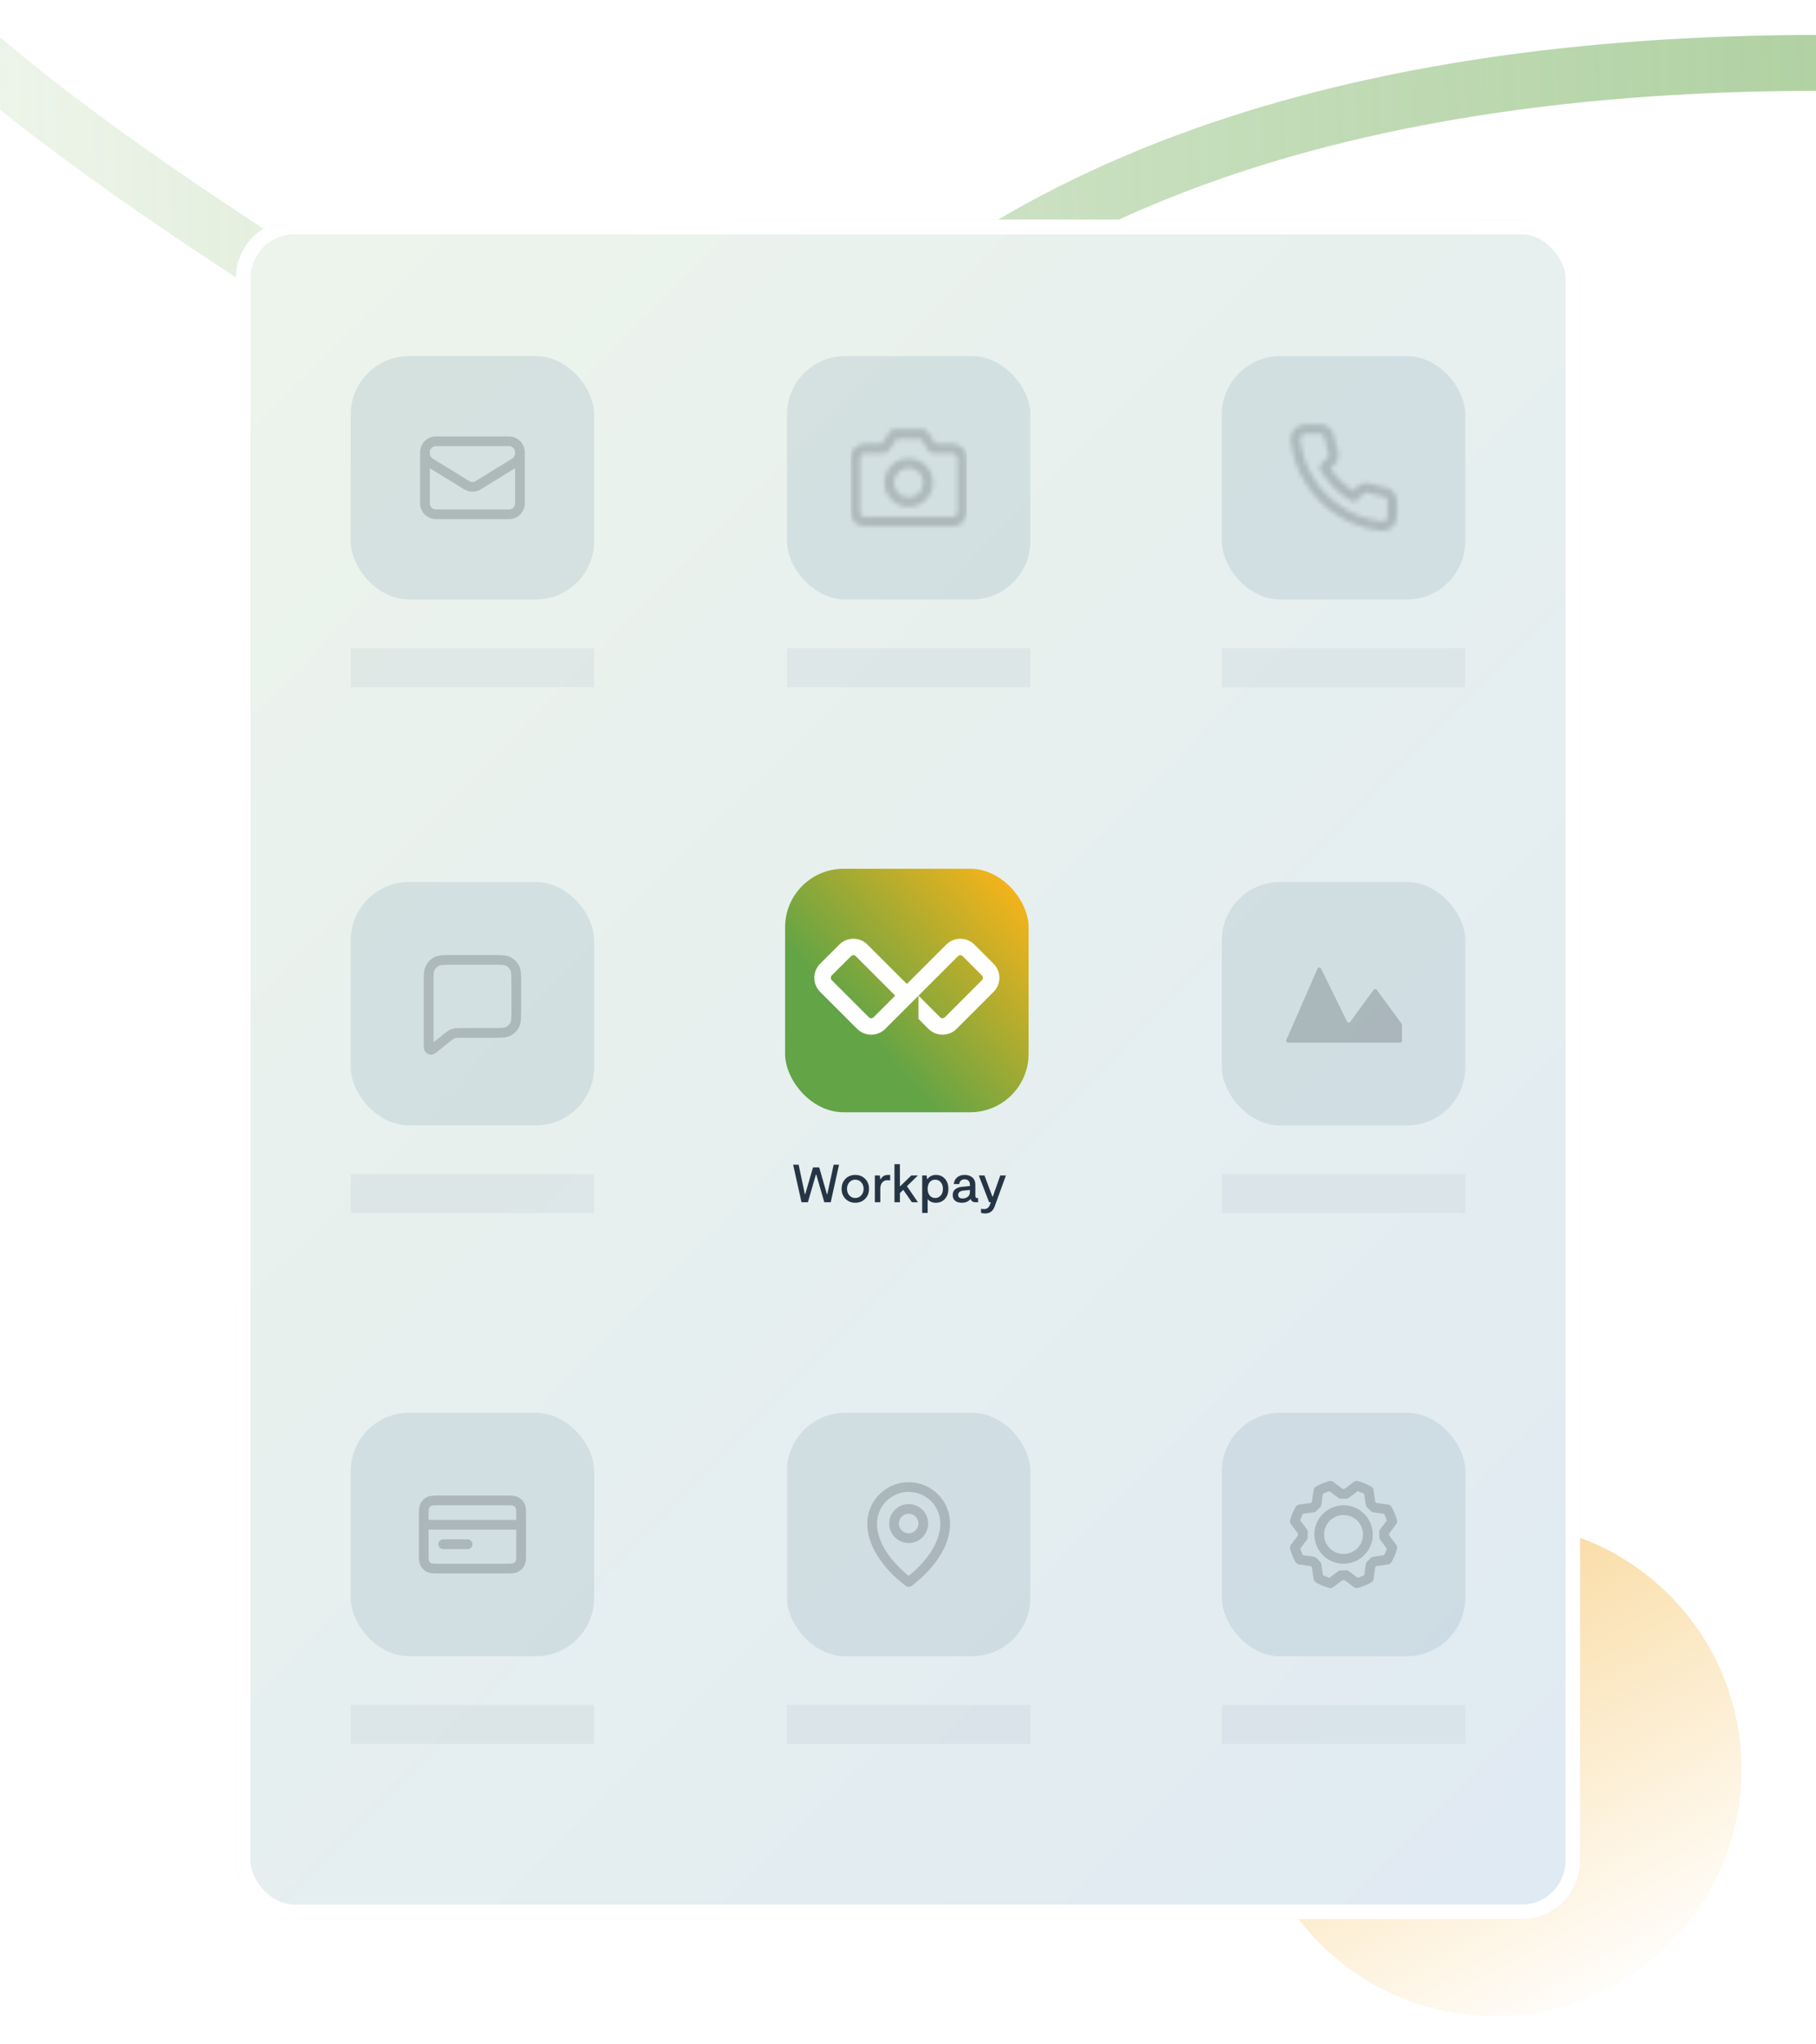 <svg width="390" height="439" viewBox="0 0 390 439" fill="none" xmlns="http://www.w3.org/2000/svg">
<g clip-path="url(#clip0_6612_16592)">
<g clip-path="url(#clip1_6612_16592)">
<path opacity="0.5" d="M391 13.5C229.5 13.5 162.575 79.338 135.5 148.817C108.425 218.296 134 492.5 262.5 329.5C391 166.5 -37 65 -50 -54.5" stroke="url(#paint0_linear_6612_16592)" stroke-width="12"/>
<circle cx="321" cy="380" r="53" fill="url(#paint1_linear_6612_16592)"/>
</g>
<g filter="url(#filter0_bd_6612_16592)">
<rect x="50.673" y="43" width="288.653" height="365" rx="12.55" fill="url(#paint2_linear_6612_16592)"/>
<rect x="52.242" y="44.569" width="285.516" height="361.862" rx="10.981" stroke="white" stroke-width="3.138"/>
</g>
<path d="M179.028 250.145H180.19L178.407 258.198H177.026L175.301 252.261H175.22L173.506 258.198H172.126L170.331 250.145H171.516L172.85 256.46H172.931L174.599 250.72H175.934L177.579 256.46H177.671L179.028 250.145ZM183.675 258.313C182.831 258.313 182.129 258.029 181.569 257.461C181.017 256.894 180.741 256.181 180.741 255.322C180.741 254.447 181.017 253.73 181.569 253.17C182.122 252.61 182.823 252.33 183.675 252.33C184.526 252.33 185.232 252.614 185.791 253.182C186.351 253.742 186.631 254.455 186.631 255.322C186.631 256.188 186.351 256.905 185.791 257.473C185.232 258.033 184.526 258.313 183.675 258.313ZM182.398 256.725C182.727 257.101 183.153 257.289 183.675 257.289C184.196 257.289 184.626 257.097 184.963 256.714C185.301 256.33 185.469 255.866 185.469 255.322C185.469 254.769 185.301 254.305 184.963 253.93C184.633 253.546 184.204 253.354 183.675 253.354C183.153 253.354 182.727 253.546 182.398 253.93C182.068 254.305 181.903 254.769 181.903 255.322C181.903 255.874 182.068 256.342 182.398 256.725ZM187.879 258.198V252.445H188.938L189.053 253.251H189.133C189.31 252.944 189.521 252.714 189.766 252.561C190.011 252.407 190.357 252.33 190.801 252.33H191.17V253.504C190.985 253.481 190.798 253.469 190.606 253.469C190.092 253.469 189.705 253.642 189.444 253.987C189.183 254.332 189.053 254.769 189.053 255.299V258.198H187.879ZM197.131 252.445L194.773 254.758L197.131 258.198H195.831L193.979 255.54L193.266 256.242V258.198H192.092V250.03H193.266V254.746H193.346L195.716 252.445H197.131ZM201.003 252.33C201.786 252.33 202.426 252.607 202.925 253.159C203.423 253.711 203.672 254.436 203.672 255.333C203.672 256.238 203.419 256.963 202.913 257.507C202.407 258.044 201.77 258.313 201.003 258.313C200.229 258.313 199.634 258.052 199.22 257.53V260.498H198.047V252.445H199.002L199.105 253.216H199.186C199.623 252.626 200.229 252.33 201.003 252.33ZM200.831 257.289C201.329 257.289 201.732 257.109 202.039 256.748C202.345 256.388 202.499 255.916 202.499 255.333C202.499 254.743 202.345 254.267 202.039 253.907C201.732 253.538 201.329 253.354 200.831 253.354C200.34 253.354 199.949 253.535 199.657 253.895C199.366 254.255 199.22 254.735 199.22 255.333C199.22 255.916 199.366 256.388 199.657 256.748C199.956 257.109 200.348 257.289 200.831 257.289ZM209.904 257.312H210.054V258.198H209.525C208.942 258.198 208.581 257.96 208.443 257.484C208.006 258.037 207.377 258.313 206.556 258.313C205.974 258.313 205.502 258.175 205.141 257.899C204.781 257.615 204.601 257.201 204.601 256.656C204.601 256.135 204.777 255.724 205.13 255.425C205.483 255.126 205.951 254.95 206.533 254.896L208.294 254.723V254.436C208.294 254.068 208.194 253.784 207.994 253.584C207.803 253.385 207.527 253.285 207.166 253.285C206.499 253.285 206.108 253.623 205.993 254.298H204.831C204.884 253.715 205.118 253.243 205.533 252.883C205.947 252.515 206.491 252.33 207.166 252.33C207.849 252.33 208.401 252.515 208.823 252.883C209.252 253.251 209.467 253.784 209.467 254.482V256.84C209.467 257.155 209.613 257.312 209.904 257.312ZM208.294 255.989V255.563L206.925 255.701C206.572 255.732 206.292 255.824 206.085 255.977C205.878 256.131 205.774 256.342 205.774 256.61C205.774 257.132 206.092 257.392 206.729 257.392C207.143 257.392 207.507 257.277 207.822 257.047C208.136 256.817 208.294 256.464 208.294 255.989ZM211.547 260.614C211.31 260.614 211.022 260.571 210.685 260.487V259.601C210.93 259.655 211.133 259.682 211.294 259.682C211.9 259.682 212.318 259.406 212.548 258.853L212.801 258.198H212.422L210.201 252.445H211.421L213.124 256.99H213.216L214.815 252.445H216.034L213.641 259.026C213.281 260.084 212.583 260.614 211.547 260.614Z" fill="#253545"/>
<rect x="168.607" y="186.584" width="52.292" height="52.292" rx="12.55" fill="url(#paint3_linear_6612_16592)"/>
<path fill-rule="evenodd" clip-rule="evenodd" d="M213.377 206.984L209.255 202.862C207.59 201.198 204.883 201.198 203.219 202.862L194.754 211.327L186.289 202.862C184.624 201.198 181.917 201.198 180.253 202.862L176.13 206.984C174.466 208.648 174.466 211.356 176.13 213.02L184.08 220.97C185.744 222.634 188.452 222.634 190.116 220.97L193.948 217.138L194.754 216.333L197.256 213.83L205.721 205.365C206.005 205.081 206.468 205.081 206.752 205.365L210.874 209.487C211.158 209.771 211.158 210.234 210.874 210.518L202.924 218.467C202.64 218.751 202.178 218.751 201.893 218.467L197.256 213.83V218.836L199.391 220.97C201.055 222.634 203.763 222.634 205.427 220.97L213.377 213.02C215.041 211.356 215.041 208.648 213.377 206.984V206.984ZM187.613 218.467C187.329 218.751 186.867 218.751 186.583 218.467L178.633 210.518C178.349 210.234 178.349 209.771 178.633 209.487L182.755 205.365C183.039 205.081 183.502 205.081 183.786 205.365L192.251 213.83L187.613 218.467Z" fill="white"/>
<g opacity="0.4">
<rect x="75.315" y="76.467" width="52.292" height="52.292" rx="12.55" fill="#9EB7C1" fill-opacity="0.7"/>
<rect x="75.315" y="139.218" width="52.292" height="8.367" fill="#C5D0D5" fill-opacity="0.7"/>
<path d="M111.658 97.122V108.104C111.658 108.728 111.41 109.326 110.969 109.768C110.528 110.209 109.929 110.457 109.305 110.457H93.617C92.993 110.457 92.395 110.209 91.953 109.768C91.512 109.326 91.264 108.728 91.264 108.104V97.122M111.658 97.122C111.658 96.498 111.41 95.9 110.969 95.459C110.528 95.017 109.929 94.769 109.305 94.769H93.617C92.993 94.769 92.395 95.017 91.953 95.459C91.512 95.9 91.264 96.498 91.264 97.122M111.658 97.122V97.377C111.658 97.778 111.555 98.173 111.359 98.524C111.164 98.875 110.881 99.17 110.539 99.38L102.695 104.207C102.324 104.436 101.897 104.557 101.461 104.557C101.025 104.557 100.598 104.436 100.227 104.207L92.383 99.382C92.041 99.171 91.759 98.876 91.563 98.525C91.367 98.174 91.264 97.779 91.264 97.378V97.122" stroke="#53656C" stroke-width="2.092" stroke-linecap="round" stroke-linejoin="round"/>
</g>
<g opacity="0.4">
<rect x="75.315" y="189.418" width="52.292" height="52.292" rx="12.55" fill="#9EB7C1" fill-opacity="0.7"/>
<rect x="75.315" y="252.169" width="52.292" height="8.367" fill="#C5D0D5" fill-opacity="0.7"/>
<path d="M92.049 211.172C92.049 209.415 92.049 208.536 92.391 207.865C92.692 207.275 93.172 206.795 93.762 206.494C94.433 206.152 95.312 206.152 97.069 206.152H105.854C107.611 206.152 108.49 206.152 109.161 206.494C109.751 206.795 110.231 207.275 110.532 207.865C110.874 208.536 110.874 209.415 110.874 211.172V216.819C110.874 218.577 110.874 219.455 110.532 220.126C110.231 220.717 109.751 221.197 109.161 221.498C108.49 221.84 107.611 221.84 105.854 221.84H99.039C98.386 221.84 98.06 221.84 97.748 221.904C97.471 221.96 97.203 222.054 96.951 222.183C96.668 222.328 96.413 222.532 95.903 222.94L93.408 224.935C92.973 225.284 92.755 225.458 92.572 225.458C92.413 225.458 92.262 225.386 92.163 225.261C92.049 225.118 92.049 224.839 92.049 224.282V211.172Z" stroke="#53656C" stroke-width="2.092" stroke-linecap="round" stroke-linejoin="round"/>
</g>
<g opacity="0.4">
<rect x="262.393" y="303.415" width="52.292" height="52.292" rx="12.55" fill="#9EB7C1" fill-opacity="0.7"/>
<rect x="262.393" y="366.166" width="52.292" height="8.367" fill="#C5D0D5" fill-opacity="0.7"/>
<path d="M288.538 334.791C291.426 334.791 293.768 332.45 293.768 329.562C293.768 326.674 291.426 324.332 288.538 324.332C285.65 324.332 283.309 326.674 283.309 329.562C283.309 332.45 285.65 334.791 288.538 334.791Z" stroke="#53656C" stroke-width="2.092" stroke-linecap="round" stroke-linejoin="round"/>
<path d="M294.341 323.009C294.605 323.253 294.855 323.503 295.091 323.759L297.934 324.166C298.398 324.97 298.755 325.832 298.997 326.728L297.268 329.03C297.268 329.03 297.299 329.739 297.268 330.093L298.997 332.395C298.756 333.292 298.399 334.153 297.934 334.957L295.091 335.364C295.091 335.364 294.601 335.874 294.341 336.114L293.934 338.958C293.13 339.421 292.268 339.778 291.372 340.02L289.07 338.291C288.716 338.322 288.361 338.322 288.007 338.291L285.705 340.02C284.808 339.779 283.947 339.422 283.143 338.958L282.736 336.114C282.479 335.871 282.229 335.621 281.986 335.364L279.143 334.957C278.679 334.153 278.322 333.291 278.08 332.395L279.809 330.093C279.809 330.093 279.778 329.385 279.809 329.03L278.08 326.728C278.321 325.831 278.678 324.97 279.143 324.166L281.986 323.759C282.229 323.503 282.479 323.253 282.736 323.009L283.143 320.166C283.947 319.702 284.809 319.345 285.705 319.103L288.007 320.832C288.361 320.801 288.716 320.801 289.07 320.832L291.372 319.103C292.269 319.344 293.13 319.701 293.934 320.166L294.341 323.009Z" stroke="#53656C" stroke-width="2.092" stroke-linecap="round" stroke-linejoin="round"/>
</g>
<g opacity="0.4">
<rect x="169" y="303.415" width="52.292" height="52.292" rx="12.55" fill="#9EB7C1" fill-opacity="0.7"/>
<rect x="169" y="366.166" width="52.292" height="8.367" fill="#C5D0D5" fill-opacity="0.7"/>
<path d="M195.146 330.346C196.879 330.346 198.283 328.941 198.283 327.208C198.283 325.476 196.879 324.071 195.146 324.071C193.413 324.071 192.008 325.476 192.008 327.208C192.008 328.941 193.413 330.346 195.146 330.346Z" stroke="#53656C" stroke-width="2.092" stroke-linecap="round" stroke-linejoin="round"/>
<path d="M202.99 327.208C202.99 334.268 195.146 339.759 195.146 339.759C195.146 339.759 187.302 334.268 187.302 327.208C187.302 325.128 188.129 323.133 189.6 321.662C191.071 320.191 193.066 319.365 195.146 319.365C197.226 319.365 199.222 320.191 200.693 321.662C202.164 323.133 202.99 325.128 202.99 327.208V327.208Z" stroke="#53656C" stroke-width="2.092" stroke-linecap="round" stroke-linejoin="round"/>
</g>
<g opacity="0.4">
<rect x="262.393" y="76.467" width="52.292" height="52.292" rx="12.55" fill="#9EB7C1" fill-opacity="0.7"/>
<rect x="262.393" y="139.218" width="52.292" height="8.367" fill="#C5D0D5" fill-opacity="0.7"/>
<mask id="mask0_6612_16592" style="mask-type:alpha" maskUnits="userSpaceOnUse" x="277" y="91" width="24" height="24">
<path d="M298.997 107.759V110.896C298.998 111.188 298.939 111.476 298.822 111.743C298.705 112.01 298.534 112.249 298.32 112.446C298.105 112.643 297.852 112.793 297.576 112.886C297.3 112.98 297.007 113.014 296.717 112.988C293.499 112.638 290.408 111.539 287.692 109.777C285.165 108.172 283.022 106.029 281.416 103.502C279.649 100.774 278.549 97.667 278.206 94.435C278.18 94.145 278.214 93.854 278.307 93.579C278.399 93.304 278.548 93.051 278.744 92.836C278.94 92.622 279.178 92.45 279.444 92.333C279.709 92.216 279.997 92.155 280.287 92.155H283.425C283.932 92.15 284.424 92.329 284.809 92.66C285.194 92.991 285.445 93.451 285.516 93.954C285.649 94.958 285.894 95.944 286.248 96.892C286.389 97.267 286.419 97.674 286.336 98.065C286.253 98.456 286.059 98.815 285.778 99.099L284.449 100.427C285.938 103.046 288.106 105.214 290.725 106.702L292.053 105.374C292.337 105.093 292.696 104.899 293.087 104.816C293.478 104.732 293.885 104.763 294.259 104.904C295.208 105.258 296.194 105.503 297.198 105.636C297.706 105.707 298.17 105.963 298.502 106.355C298.834 106.746 299.01 107.246 298.997 107.759Z" stroke="#061938" stroke-width="2.092" stroke-linecap="round" stroke-linejoin="round"/>
</mask>
<g mask="url(#mask0_6612_16592)">
<rect x="275.988" y="90.063" width="25.1" height="25.1" fill="#53656C"/>
</g>
</g>
<g opacity="0.4">
<rect x="75.315" y="303.415" width="52.292" height="52.292" rx="12.55" fill="#9EB7C1" fill-opacity="0.7"/>
<rect x="75.315" y="366.166" width="52.292" height="8.367" fill="#C5D0D5" fill-opacity="0.7"/>
<path d="M111.92 327.47H91.003M100.416 331.653H97.801H95.186M91.003 325.587L91.003 333.536C91.003 334.707 91.003 335.293 91.231 335.74C91.431 336.134 91.751 336.454 92.145 336.655C92.592 336.883 93.178 336.883 94.35 336.883L108.573 336.883C109.745 336.883 110.33 336.883 110.778 336.655C111.171 336.454 111.491 336.134 111.692 335.74C111.92 335.293 111.92 334.707 111.92 333.536V325.587C111.92 324.416 111.92 323.83 111.692 323.383C111.491 322.989 111.171 322.669 110.778 322.469C110.33 322.241 109.745 322.241 108.573 322.241L94.35 322.241C93.178 322.241 92.593 322.241 92.145 322.469C91.751 322.669 91.431 322.989 91.231 323.383C91.003 323.83 91.003 324.416 91.003 325.587Z" stroke="#53656C" stroke-width="2.092" stroke-linecap="round" stroke-linejoin="round"/>
</g>
<g opacity="0.4">
<rect x="169" y="76.467" width="52.292" height="52.292" rx="12.55" fill="#9EB7C1" fill-opacity="0.7"/>
<rect x="169" y="139.218" width="52.292" height="8.367" fill="#C5D0D5" fill-opacity="0.7"/>
<g clip-path="url(#clip2_6612_16592)">
<mask id="mask1_6612_16592" style="mask-type:alpha" maskUnits="userSpaceOnUse" x="182" y="92" width="26" height="22">
<path fill-rule="evenodd" clip-rule="evenodd" d="M191.138 92.621C191.332 92.329 191.659 92.155 192.008 92.155H198.283C198.633 92.155 198.96 92.329 199.154 92.621L200.935 95.292H204.558C205.391 95.292 206.189 95.623 206.777 96.211C207.365 96.8 207.696 97.598 207.696 98.43V109.934C207.696 110.766 207.365 111.564 206.777 112.153C206.189 112.741 205.391 113.072 204.558 113.072H185.733C184.901 113.072 184.103 112.741 183.515 112.153C182.926 111.564 182.596 110.766 182.596 109.934V98.43C182.596 97.598 182.926 96.8 183.515 96.211C184.103 95.623 184.901 95.292 185.733 95.292H189.357L191.138 92.621ZM192.568 94.246L190.787 96.918C190.593 97.209 190.266 97.384 189.917 97.384H185.733C185.456 97.384 185.19 97.494 184.994 97.69C184.798 97.886 184.687 98.153 184.687 98.43V109.934C184.687 110.212 184.798 110.478 184.994 110.674C185.19 110.87 185.456 110.98 185.733 110.98H204.558C204.836 110.98 205.102 110.87 205.298 110.674C205.494 110.478 205.604 110.212 205.604 109.934V98.43C205.604 98.153 205.494 97.886 205.298 97.69C205.102 97.494 204.836 97.384 204.558 97.384H200.375C200.025 97.384 199.699 97.209 199.505 96.918L197.724 94.246H192.568Z" fill="#061938"/>
<path fill-rule="evenodd" clip-rule="evenodd" d="M195.146 100.522C193.413 100.522 192.008 101.926 192.008 103.659C192.008 105.392 193.413 106.797 195.146 106.797C196.879 106.797 198.283 105.392 198.283 103.659C198.283 101.926 196.879 100.522 195.146 100.522ZM189.917 103.659C189.917 100.771 192.258 98.43 195.146 98.43C198.034 98.43 200.375 100.771 200.375 103.659C200.375 106.547 198.034 108.888 195.146 108.888C192.258 108.888 189.917 106.547 189.917 103.659Z" fill="#061938"/>
</mask>
<g mask="url(#mask1_6612_16592)">
<rect x="182.596" y="90.063" width="25.1" height="25.1" fill="#53656C"/>
</g>
</g>
</g>
<g opacity="0.4">
<rect x="262.393" y="189.418" width="52.292" height="52.292" rx="12.55" fill="#9EB7C1" fill-opacity="0.7"/>
<rect x="262.393" y="252.169" width="52.292" height="8.367" fill="#C5D0D5" fill-opacity="0.7"/>
<path d="M276.628 223.931H300.67C300.901 223.931 301.089 223.744 301.089 223.513V220.13C301.089 220.042 301.06 219.955 301.008 219.884L295.674 212.582C295.507 212.353 295.166 212.353 294.999 212.582L289.993 219.435C289.807 219.689 289.418 219.655 289.279 219.372L283.706 208.008C283.55 207.688 283.09 207.698 282.948 208.024L276.245 223.345C276.124 223.622 276.326 223.931 276.628 223.931Z" fill="#53656C"/>
</g>
</g>
<defs>
<filter id="filter0_bd_6612_16592" x="23.481" y="19.991" width="343.037" height="419.384" filterUnits="userSpaceOnUse" color-interpolation-filters="sRGB">
<feFlood flood-opacity="0" result="BackgroundImageFix"/>
<feGaussianBlur in="BackgroundImageFix" stdDeviation="10.459"/>
<feComposite in2="SourceAlpha" operator="in" result="effect1_backgroundBlur_6612_16592"/>
<feColorMatrix in="SourceAlpha" type="matrix" values="0 0 0 0 0 0 0 0 0 0 0 0 0 0 0 0 0 0 127 0" result="hardAlpha"/>
<feMorphology radius="2.092" operator="dilate" in="SourceAlpha" result="effect2_dropShadow_6612_16592"/>
<feOffset dy="4.183"/>
<feGaussianBlur stdDeviation="12.55"/>
<feColorMatrix type="matrix" values="0 0 0 0 0.882 0 0 0 0 0.922 0 0 0 0 0.949 0 0 0 0.7 0"/>
<feBlend mode="normal" in2="effect1_backgroundBlur_6612_16592" result="effect2_dropShadow_6612_16592"/>
<feBlend mode="normal" in="SourceGraphic" in2="effect2_dropShadow_6612_16592" result="shape"/>
</filter>
<linearGradient id="paint0_linear_6612_16592" x1="391" y1="44.5" x2="-20" y2="55" gradientUnits="userSpaceOnUse">
<stop stop-color="#62A446"/>
<stop offset="1" stop-color="#62A446" stop-opacity="0.19"/>
</linearGradient>
<linearGradient id="paint1_linear_6612_16592" x1="260.773" y1="249.106" x2="368.379" y2="445.447" gradientUnits="userSpaceOnUse">
<stop stop-color="#F3B744"/>
<stop offset="0.903" stop-color="#F3B744" stop-opacity="0"/>
</linearGradient>
<linearGradient id="paint2_linear_6612_16592" x1="50.673" y1="-1.448" x2="513.783" y2="453.633" gradientUnits="userSpaceOnUse">
<stop stop-color="#EEF5EB"/>
<stop offset="1" stop-color="#DBE6F5"/>
</linearGradient>
<linearGradient id="paint3_linear_6612_16592" x1="192.099" y1="262.448" x2="244.392" y2="215.465" gradientUnits="userSpaceOnUse">
<stop stop-color="#62A446"/>
<stop offset="0.315" stop-color="#62A446"/>
<stop offset="1" stop-color="#FFB417"/>
</linearGradient>
<clipPath id="clip0_6612_16592">
<rect width="390" height="439" fill="white"/>
</clipPath>
<clipPath id="clip1_6612_16592">
<rect width="390" height="439" fill="white"/>
</clipPath>
<clipPath id="clip2_6612_16592">
<rect width="25.1" height="25.1" fill="white" transform="translate(182.596 90.063)"/>
</clipPath>
</defs>
</svg>
